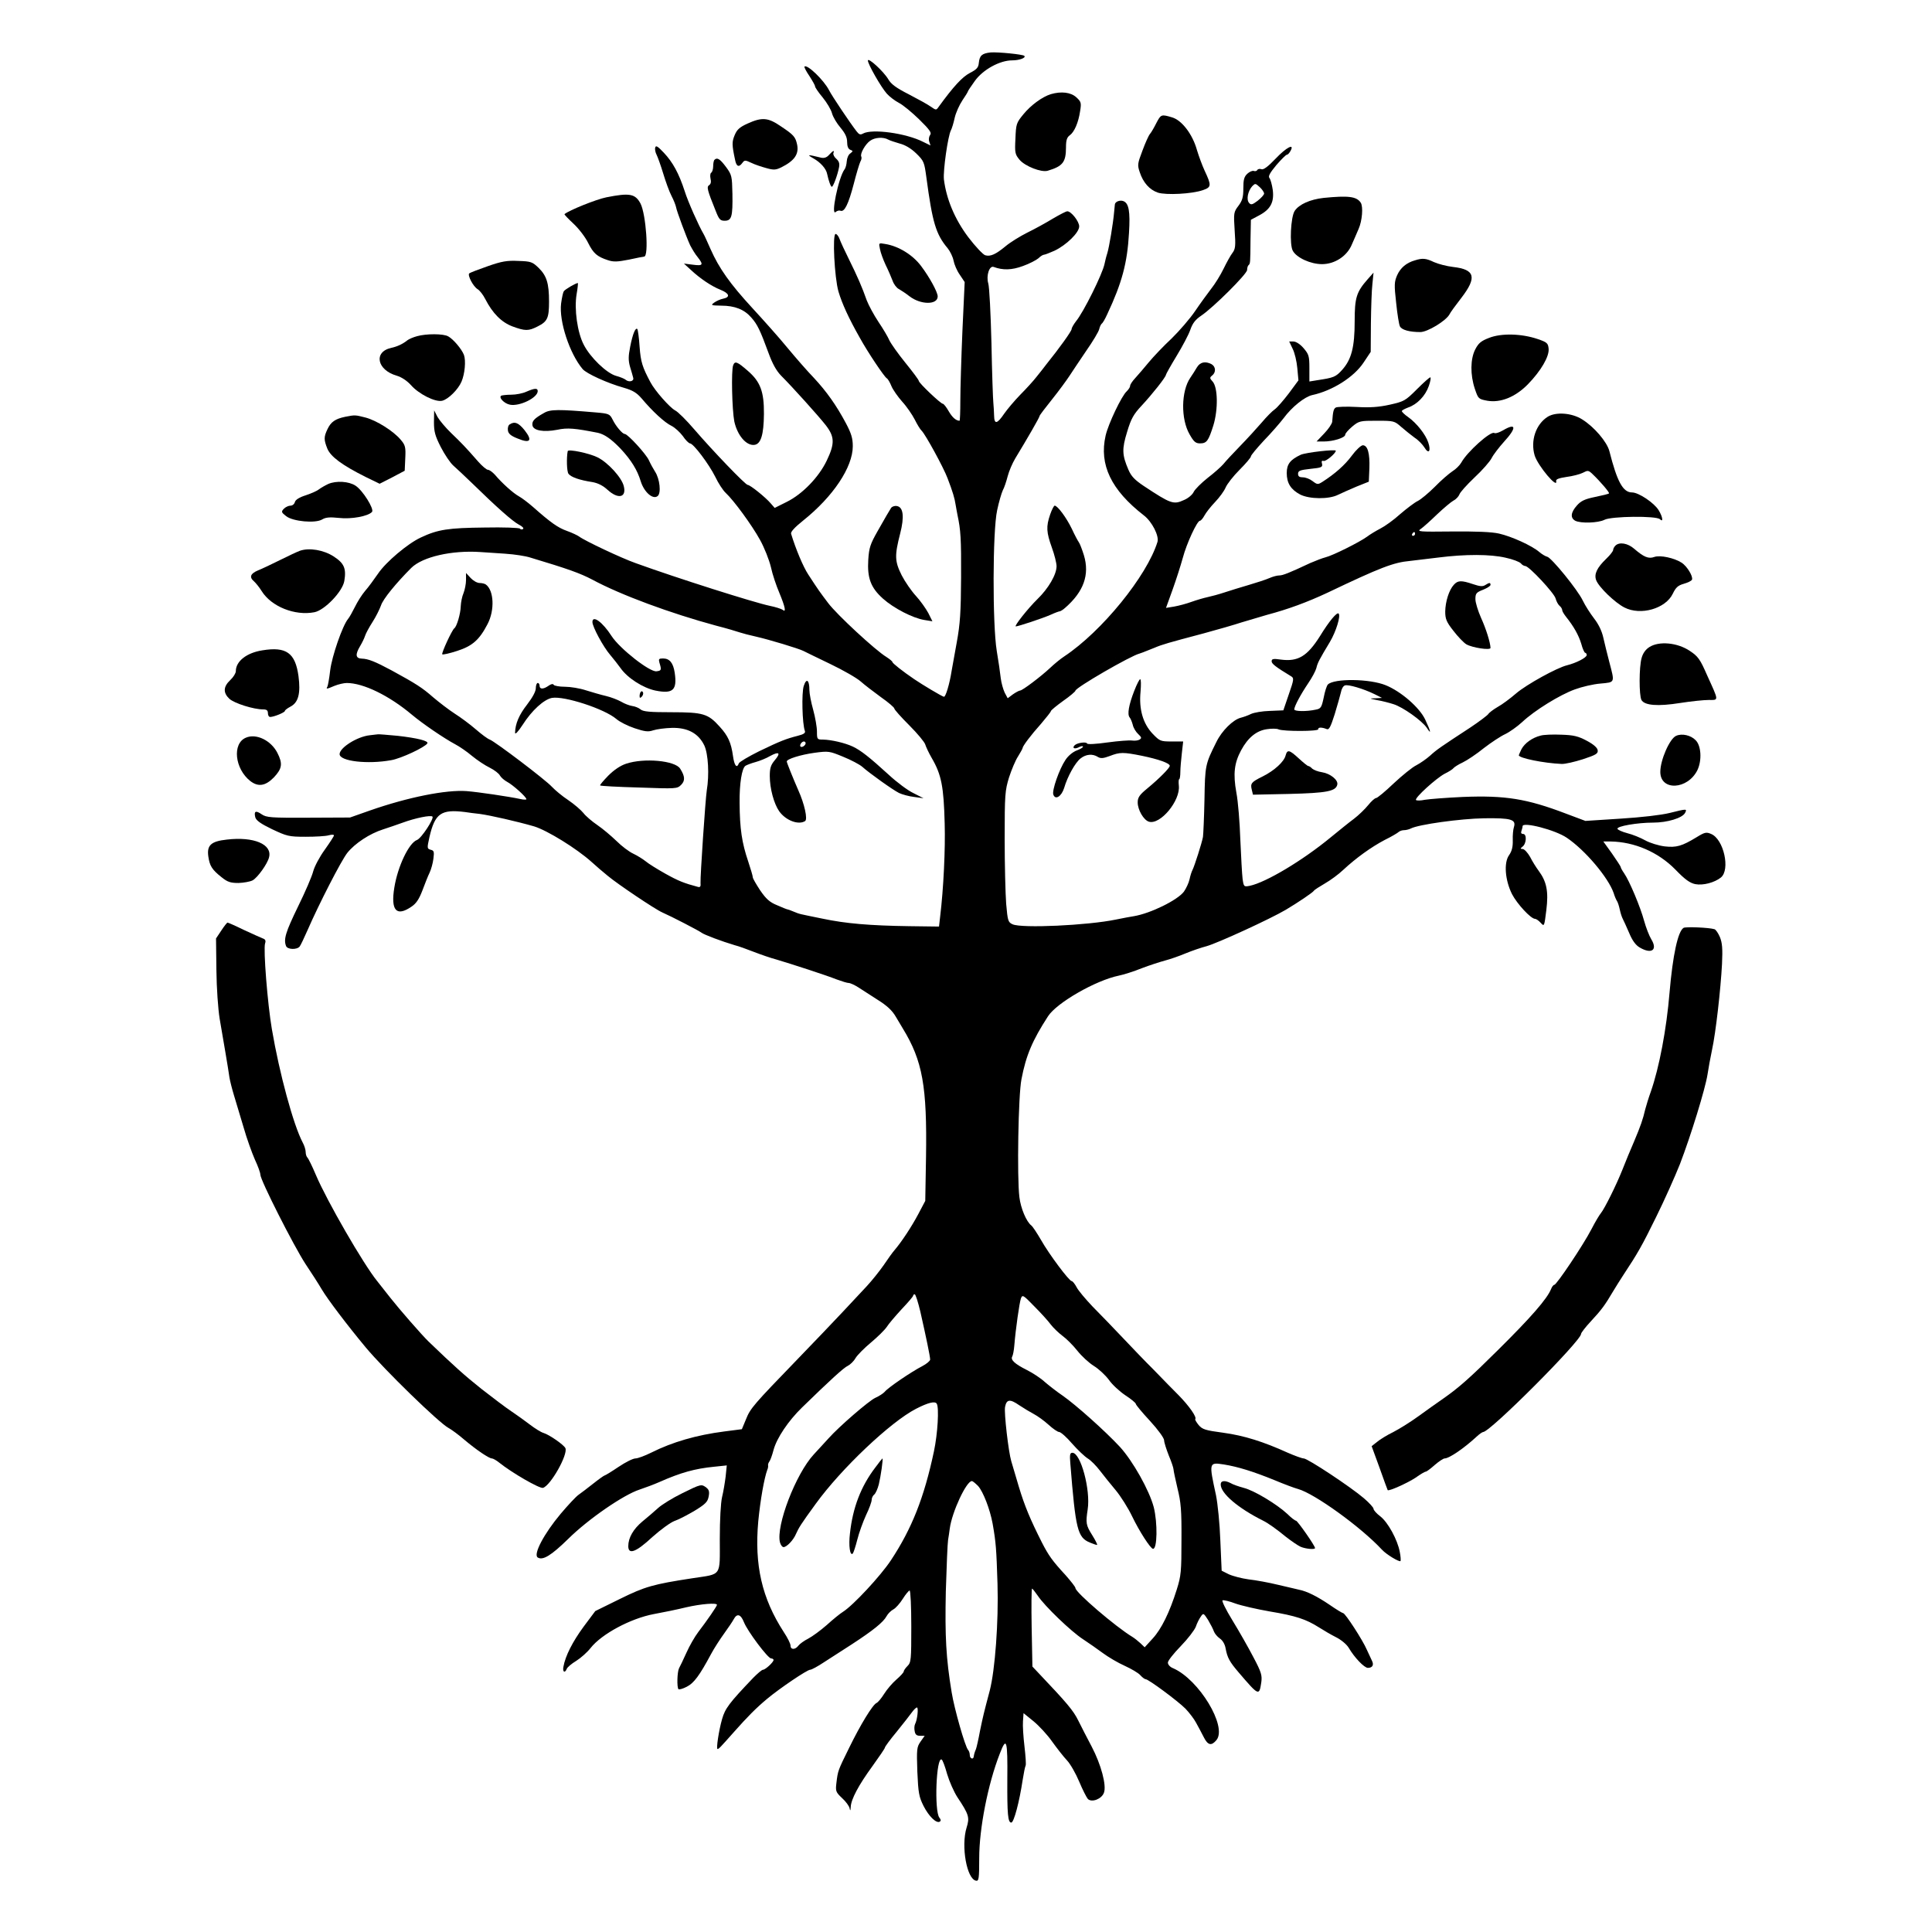 <?xml version="1.0" standalone="no"?>
<!DOCTYPE svg PUBLIC "-//W3C//DTD SVG 20010904//EN"
 "http://www.w3.org/TR/2001/REC-SVG-20010904/DTD/svg10.dtd">
<svg version="1.0" xmlns="http://www.w3.org/2000/svg"
 width="1024pt" height="1024pt" viewBox="0 0 1024 1024"
 preserveAspectRatio="xMidYMid meet">
<g transform="translate(0,1024) scale(0.1,-0.1)"
fill="#000000" stroke="none">
<path d="M5250 9962 c-45 -5 -58 -16 -62 -55 -2 -25 -11 -35 -48 -54 -40 -21
-87 -72 -164 -178 -14 -20 -14 -20 -43 0 -15 11 -68 40 -116 65 -67 34 -94 54
-109 80 -25 42 -108 118 -108 99 0 -19 69 -140 100 -175 14 -16 43 -38 64 -49
22 -11 70 -51 108 -88 56 -55 67 -71 58 -82 -6 -8 -9 -24 -5 -35 l7 -21 -39
19 c-90 46 -271 71 -319 44 -14 -8 -21 -5 -34 12 -33 42 -131 188 -146 218
-27 53 -116 139 -130 125 -3 -2 9 -25 26 -50 16 -25 30 -49 30 -55 0 -5 18
-32 40 -58 22 -27 45 -65 50 -85 5 -19 26 -54 45 -76 25 -30 35 -51 35 -76 0
-23 6 -37 17 -41 15 -6 15 -7 0 -19 -10 -6 -18 -25 -19 -42 -1 -16 -6 -36 -12
-43 -32 -43 -75 -253 -46 -225 7 6 18 9 25 6 21 -8 42 35 70 142 14 55 30 108
35 118 6 10 8 22 5 27 -8 14 21 66 47 84 25 18 70 21 96 6 9 -5 37 -14 61 -21
28 -7 59 -25 87 -52 41 -40 43 -46 54 -127 32 -239 50 -301 113 -376 13 -16
27 -45 31 -65 4 -21 18 -54 33 -75 l26 -39 -12 -260 c-6 -143 -11 -308 -11
-367 0 -60 -2 -108 -4 -108 -19 0 -39 18 -58 51 -12 21 -26 39 -31 39 -11 0
-127 110 -127 121 0 5 -32 48 -71 96 -39 48 -77 102 -85 119 -7 17 -33 61 -58
98 -24 36 -52 88 -62 114 -25 71 -50 128 -94 217 -22 44 -44 92 -50 108 -5 15
-15 27 -21 27 -18 0 -6 -232 15 -305 19 -64 54 -141 113 -245 43 -78 129 -206
143 -215 6 -3 17 -22 25 -42 8 -19 34 -56 57 -82 24 -26 53 -69 66 -94 13 -26
29 -53 37 -60 21 -21 116 -195 137 -251 28 -73 38 -107 43 -141 3 -16 7 -41
10 -55 17 -79 20 -126 19 -330 -1 -184 -5 -247 -23 -345 -12 -66 -24 -133 -27
-150 -11 -71 -32 -140 -41 -138 -11 2 -116 65 -157 93 -62 42 -116 85 -116 91
0 4 -15 16 -32 27 -58 35 -262 224 -308 285 -46 61 -50 66 -106 152 -27 41
-66 134 -91 216 -3 10 19 34 64 70 159 127 263 283 263 394 0 42 -8 68 -36
121 -51 96 -103 169 -170 241 -33 34 -95 105 -139 158 -44 54 -129 149 -188
213 -117 127 -176 210 -221 312 -16 36 -32 72 -37 80 -25 42 -83 172 -100 227
-31 95 -63 153 -110 203 -33 35 -43 41 -46 28 -3 -9 1 -27 7 -38 6 -12 22 -56
35 -99 13 -43 32 -96 44 -119 12 -23 22 -49 24 -59 4 -23 54 -157 75 -203 10
-19 27 -48 40 -63 32 -41 28 -47 -25 -40 l-48 6 35 -32 c50 -47 111 -88 159
-107 47 -19 53 -39 14 -47 -16 -3 -37 -13 -48 -21 -19 -14 -16 -15 38 -16 71
0 122 -20 159 -63 32 -36 47 -67 91 -187 21 -58 42 -95 66 -120 61 -61 198
-213 238 -264 47 -61 48 -97 5 -187 -42 -88 -129 -178 -212 -219 l-64 -32 -21
24 c-26 31 -109 98 -122 98 -12 0 -183 178 -283 294 -41 48 -87 94 -102 101
-29 16 -107 104 -131 150 -42 79 -51 106 -57 187 -3 48 -9 90 -12 94 -10 10
-25 -27 -38 -94 -10 -50 -10 -72 -1 -105 7 -23 15 -50 17 -59 6 -19 -23 -26
-41 -10 -6 5 -28 14 -50 20 -50 14 -137 98 -171 165 -34 65 -51 188 -38 267 6
33 8 60 7 60 -11 0 -69 -34 -75 -44 -4 -6 -10 -35 -14 -64 -12 -94 45 -266
114 -348 20 -24 132 -75 218 -99 48 -14 68 -26 95 -57 57 -68 122 -128 158
-145 18 -9 45 -34 60 -54 14 -21 31 -38 38 -39 18 0 100 -109 134 -177 16 -34
41 -72 55 -85 44 -41 139 -171 182 -249 23 -41 49 -107 58 -145 8 -38 29 -100
45 -137 31 -75 37 -106 17 -89 -7 5 -38 15 -68 21 -82 17 -492 147 -710 226
-77 27 -273 120 -300 141 -8 6 -37 20 -65 30 -48 17 -86 44 -181 128 -24 21
-57 46 -73 55 -31 17 -90 70 -128 115 -13 14 -29 26 -37 26 -7 0 -31 20 -52
44 -69 79 -90 100 -143 151 -29 28 -61 66 -72 85 l-18 35 -1 -62 c0 -51 6 -73
36 -132 20 -39 50 -84 67 -99 17 -15 61 -56 98 -92 133 -130 216 -203 248
-220 20 -10 29 -20 23 -24 -6 -3 -13 -3 -16 2 -3 5 -87 8 -188 6 -191 -2 -247
-10 -338 -53 -69 -32 -185 -130 -226 -191 -21 -30 -51 -72 -69 -92 -17 -20
-41 -58 -54 -85 -13 -26 -29 -55 -36 -63 -30 -36 -86 -199 -95 -273 -5 -43
-12 -82 -15 -87 -8 -13 -4 -13 38 5 20 8 49 15 65 15 88 0 225 -67 345 -168
56 -47 170 -125 230 -157 21 -11 61 -38 88 -61 28 -23 70 -51 95 -63 24 -12
49 -31 54 -42 6 -10 23 -25 38 -33 29 -15 102 -80 102 -92 0 -3 -15 -3 -32 1
-60 13 -222 37 -285 42 -108 8 -310 -32 -513 -103 l-105 -37 -220 -1 c-199 -1
-223 1 -248 18 -32 22 -42 17 -34 -16 5 -17 29 -34 89 -63 79 -37 88 -40 178
-40 52 0 107 3 123 8 15 4 27 4 27 -1 0 -4 -22 -38 -49 -76 -27 -37 -54 -88
-61 -114 -6 -25 -42 -109 -81 -188 -65 -134 -77 -172 -63 -208 7 -19 57 -21
72 -3 5 6 24 46 42 87 60 138 179 370 211 410 40 50 119 102 189 124 30 10 78
26 105 36 65 24 148 41 157 32 10 -10 -59 -116 -82 -124 -43 -16 -102 -140
-120 -252 -20 -122 11 -156 90 -102 26 17 41 40 59 87 13 35 30 78 38 94 8 17
17 49 20 73 5 38 3 44 -14 48 -20 6 -20 8 -7 67 29 126 62 149 189 133 17 -3
51 -7 78 -10 58 -8 198 -40 288 -66 69 -21 225 -117 305 -189 22 -20 60 -53
85 -73 51 -43 252 -178 289 -194 48 -21 195 -97 209 -108 13 -10 105 -45 176
-66 17 -4 62 -20 100 -35 39 -15 91 -33 118 -40 78 -23 269 -85 321 -106 27
-10 56 -19 64 -19 9 0 32 -11 51 -23 20 -13 67 -43 104 -67 48 -30 76 -56 95
-89 15 -25 32 -53 37 -62 105 -172 129 -306 123 -684 l-4 -230 -37 -70 c-35
-66 -87 -145 -125 -190 -10 -11 -36 -47 -58 -80 -23 -33 -63 -83 -90 -112 -27
-29 -85 -91 -129 -138 -44 -47 -152 -160 -240 -251 -230 -238 -248 -258 -271
-316 l-22 -53 -93 -12 c-148 -19 -275 -56 -387 -112 -34 -17 -72 -31 -84 -31
-13 0 -53 -20 -90 -45 -37 -25 -70 -45 -73 -45 -3 0 -30 -19 -59 -42 -30 -24
-66 -51 -80 -61 -14 -10 -56 -55 -94 -100 -89 -106 -147 -216 -122 -232 27
-17 72 11 161 98 107 106 295 235 379 262 30 10 78 28 105 40 113 50 188 71
290 81 l67 7 -6 -59 c-4 -32 -12 -81 -19 -109 -7 -30 -12 -119 -12 -222 0
-202 13 -184 -145 -208 -209 -32 -251 -44 -385 -110 l-130 -64 -62 -83 c-58
-79 -97 -155 -107 -213 -5 -27 8 -35 18 -10 3 8 25 27 50 42 24 15 59 46 76
68 59 75 213 157 335 180 50 9 127 25 172 36 78 18 163 25 163 13 0 -7 -53
-84 -99 -144 -19 -25 -47 -74 -63 -110 -16 -36 -34 -73 -39 -82 -10 -20 -12
-101 -3 -111 4 -3 23 2 44 13 38 19 68 60 128 172 17 32 49 81 70 110 21 29
44 63 51 76 17 32 37 27 54 -16 19 -48 127 -192 144 -192 7 0 13 -4 13 -8 0
-12 -44 -52 -56 -52 -6 0 -28 -19 -51 -42 -128 -134 -150 -163 -166 -220 -17
-59 -32 -158 -24 -158 7 0 15 9 87 90 72 81 116 126 176 176 67 56 212 154
228 154 7 0 39 17 72 39 32 21 100 64 149 96 112 73 167 117 184 149 7 13 23
29 36 36 12 6 35 32 50 56 15 24 32 44 36 44 5 0 9 -85 9 -190 0 -177 -1 -191
-20 -210 -11 -11 -20 -24 -20 -29 0 -5 -17 -24 -39 -43 -21 -18 -50 -52 -65
-76 -15 -24 -33 -45 -40 -48 -20 -8 -85 -114 -146 -239 -59 -120 -59 -119 -67
-186 -5 -42 -3 -48 30 -79 20 -18 38 -43 40 -54 3 -16 5 -14 6 7 2 41 42 116
115 216 36 50 66 94 66 98 0 5 28 43 63 85 34 42 70 88 80 102 10 14 22 26 27
26 9 0 2 -66 -10 -88 -4 -8 -5 -25 -2 -38 3 -18 11 -24 29 -24 l24 0 -22 -31
c-20 -29 -21 -39 -17 -159 5 -114 9 -134 33 -182 28 -55 68 -94 86 -83 7 5 6
11 -2 21 -28 34 -17 326 12 308 5 -2 18 -37 29 -77 12 -40 36 -94 54 -122 62
-93 66 -108 49 -162 -30 -98 1 -272 50 -281 15 -3 17 11 17 120 0 156 46 392
109 553 36 94 42 73 40 -136 -1 -184 3 -229 21 -229 14 0 43 111 60 224 6 38
13 73 16 78 3 5 0 50 -6 101 -6 50 -10 111 -8 134 l3 43 53 -43 c28 -23 73
-71 98 -107 26 -36 61 -81 79 -100 18 -19 47 -70 65 -113 18 -43 39 -84 46
-92 21 -20 73 0 85 33 15 38 -15 150 -65 245 -23 43 -55 106 -71 138 -26 53
-60 93 -209 250 l-34 36 -4 207 c-2 113 -1 206 2 206 3 0 16 -17 30 -37 37
-56 178 -191 240 -231 30 -20 78 -53 106 -74 27 -20 79 -51 115 -67 35 -16 73
-38 83 -50 11 -12 23 -21 28 -21 15 0 170 -115 211 -156 21 -22 46 -55 56 -74
11 -19 29 -54 41 -77 22 -44 41 -48 68 -15 57 72 -93 320 -230 380 -16 6 -28
19 -28 30 0 10 31 49 68 87 38 39 73 85 80 103 6 18 18 42 26 53 14 21 15 20
39 -17 13 -22 27 -49 31 -61 4 -11 18 -28 31 -37 15 -10 27 -30 31 -53 9 -49
21 -71 69 -127 107 -125 109 -126 120 -53 5 37 1 53 -42 134 -26 50 -76 138
-111 195 -35 57 -58 104 -52 106 6 2 37 -5 68 -17 31 -11 113 -30 182 -42 138
-23 192 -41 260 -84 25 -16 66 -40 92 -53 26 -13 55 -37 66 -55 31 -53 83
-107 102 -107 24 0 33 15 22 37 -5 10 -17 36 -27 58 -21 50 -115 195 -126 195
-4 0 -37 20 -73 45 -65 44 -119 71 -160 79 -11 3 -61 14 -111 26 -49 12 -120
25 -157 29 -36 5 -83 17 -105 27 l-38 19 -7 160 c-3 88 -14 196 -23 240 -38
175 -38 175 42 163 74 -12 155 -37 268 -83 50 -21 106 -42 125 -47 87 -24 334
-202 445 -322 23 -25 91 -66 98 -60 2 3 1 25 -4 49 -12 64 -62 156 -103 188
-20 15 -36 33 -36 40 0 7 -23 32 -51 56 -70 60 -298 211 -319 211 -9 0 -47 14
-84 30 -130 59 -232 91 -341 106 -98 13 -112 18 -132 41 -12 15 -20 29 -18 31
10 10 -32 70 -89 128 -33 33 -80 81 -103 105 -23 24 -53 54 -65 66 -13 13 -67
69 -120 125 -54 57 -129 135 -167 173 -37 39 -76 85 -85 103 -9 17 -21 32 -26
32 -13 0 -119 141 -163 219 -21 36 -44 71 -51 76 -26 20 -56 91 -63 150 -13
103 -6 541 11 625 24 126 58 206 141 334 47 72 253 190 375 215 25 5 79 22
121 39 42 16 98 34 124 41 27 7 76 24 109 38 34 14 84 31 111 38 58 16 337
144 420 193 64 38 144 92 149 101 3 5 30 22 59 39 28 16 72 48 97 72 68 63
147 120 219 158 37 18 70 38 75 43 6 5 18 9 28 9 10 0 26 4 36 9 40 21 262 52
388 54 143 2 171 -6 158 -47 -4 -12 -7 -43 -6 -70 1 -35 -5 -58 -20 -79 -28
-40 -21 -132 16 -206 27 -52 100 -131 122 -131 6 0 19 -9 30 -21 19 -21 19
-20 30 68 12 98 2 150 -41 208 -12 16 -33 49 -45 73 -13 23 -31 42 -39 42 -14
1 -14 2 -1 13 21 16 23 67 3 67 -10 0 -13 6 -9 16 3 9 6 20 6 25 0 25 172 -19
234 -61 98 -66 221 -212 249 -294 5 -17 13 -35 17 -41 4 -5 11 -26 15 -45 4
-19 11 -41 16 -50 4 -8 20 -42 34 -75 17 -41 35 -65 56 -77 63 -37 96 -13 61
44 -11 18 -28 62 -38 98 -19 71 -77 210 -106 252 -10 14 -18 29 -18 33 0 3
-21 35 -46 71 l-46 64 39 0 c126 -2 252 -56 343 -149 51 -53 77 -71 105 -77
42 -8 102 8 136 35 51 41 15 204 -52 231 -25 11 -34 9 -76 -17 -79 -48 -108
-56 -170 -49 -32 4 -78 18 -103 32 -25 14 -67 31 -95 38 -27 7 -51 18 -52 23
-5 14 106 33 189 33 75 0 154 24 169 51 12 23 10 23 -82 0 -45 -11 -148 -23
-260 -30 l-186 -12 -104 39 c-207 79 -322 97 -546 88 -87 -4 -177 -11 -201
-15 -23 -5 -44 -5 -47 -1 -7 12 107 115 152 139 23 11 44 25 47 30 4 5 25 19
49 30 23 11 74 45 112 76 39 30 89 63 113 74 23 11 64 40 90 64 66 62 199 144
279 173 38 14 98 28 136 31 78 7 76 3 47 113 -11 41 -25 100 -32 130 -8 36
-25 71 -49 102 -20 26 -47 68 -60 95 -27 57 -165 226 -188 232 -9 2 -28 13
-42 25 -41 35 -148 83 -214 98 -40 9 -123 12 -249 11 -177 -2 -187 -1 -165 14
13 9 52 44 86 77 35 33 74 66 87 73 14 7 27 22 31 32 3 11 39 51 80 90 41 38
82 85 91 103 9 18 39 57 65 86 69 75 66 103 -5 61 -19 -11 -40 -18 -46 -14
-19 12 -145 -101 -175 -157 -8 -14 -29 -35 -47 -46 -18 -12 -60 -48 -93 -82
-33 -33 -74 -67 -90 -75 -17 -8 -59 -40 -94 -70 -34 -31 -82 -65 -104 -76 -23
-12 -55 -31 -72 -44 -40 -29 -182 -100 -220 -109 -16 -4 -52 -18 -80 -30 -113
-53 -146 -66 -165 -66 -11 0 -34 -6 -52 -14 -18 -8 -67 -24 -108 -36 -41 -12
-100 -30 -130 -40 -30 -10 -71 -21 -90 -25 -19 -4 -57 -15 -85 -25 -27 -10
-69 -21 -92 -25 l-43 -7 35 97 c19 53 43 128 54 168 20 76 76 197 91 197 5 0
16 13 24 28 8 15 33 47 56 71 23 24 48 58 56 77 8 19 41 61 74 94 33 33 60 65
60 71 0 6 31 43 68 83 38 39 85 93 105 119 44 60 112 114 152 123 107 23 221
95 272 172 l38 57 1 150 c1 82 4 177 8 210 l6 60 -31 -35 c-60 -68 -69 -98
-69 -223 0 -137 -17 -202 -66 -257 -34 -38 -45 -42 -131 -55 l-43 -7 0 71 c0
64 -3 73 -31 106 -18 21 -40 35 -54 35 l-22 0 18 -38 c11 -21 22 -68 25 -103
l6 -65 -51 -69 c-29 -38 -62 -76 -75 -85 -12 -8 -44 -40 -69 -70 -26 -30 -77
-86 -115 -125 -37 -38 -77 -81 -88 -95 -12 -14 -49 -47 -83 -73 -34 -27 -67
-60 -74 -74 -6 -14 -29 -34 -51 -43 -56 -26 -70 -21 -215 75 -46 31 -65 50
-80 85 -34 79 -35 110 -7 201 21 70 34 93 77 139 55 59 129 152 129 164 0 3
25 48 56 99 31 51 64 113 73 139 12 35 27 54 58 75 63 42 243 221 243 242 0
10 3 21 7 25 10 9 10 9 11 136 l2 105 43 23 c61 32 81 70 73 135 -4 28 -12 57
-18 64 -7 9 3 27 37 68 26 30 51 55 56 55 5 0 13 9 19 20 23 42 -21 20 -79
-41 -40 -42 -64 -60 -75 -56 -8 3 -18 2 -22 -4 -3 -6 -12 -8 -19 -5 -7 2 -22
-4 -34 -15 -17 -16 -21 -32 -21 -77 0 -47 -5 -65 -26 -93 -25 -33 -26 -38 -20
-130 6 -83 4 -99 -12 -120 -10 -13 -31 -51 -47 -84 -16 -33 -45 -80 -65 -105
-19 -25 -58 -78 -85 -118 -27 -40 -84 -106 -125 -146 -42 -39 -97 -97 -121
-126 -25 -30 -57 -68 -72 -84 -15 -16 -27 -34 -27 -41 0 -7 -8 -19 -18 -29
-27 -24 -98 -173 -112 -235 -35 -154 29 -288 203 -423 43 -33 81 -108 72 -140
-56 -181 -295 -475 -494 -607 -20 -13 -54 -41 -76 -62 -48 -45 -146 -119 -158
-119 -5 0 -22 -9 -38 -20 l-28 -21 -16 30 c-8 17 -18 52 -21 78 -3 27 -12 91
-21 143 -23 142 -22 636 2 745 9 43 23 91 30 106 8 14 19 48 26 75 7 27 25 69
40 94 65 107 129 218 129 225 0 4 30 43 66 88 36 45 77 101 92 124 15 23 55
83 89 133 35 50 66 102 69 115 3 14 10 27 14 30 5 3 17 24 28 48 79 168 107
273 116 433 7 114 -1 157 -30 168 -18 7 -44 -3 -45 -18 -1 -6 -2 -24 -4 -41
-5 -58 -26 -185 -36 -217 -6 -18 -12 -44 -15 -58 -11 -53 -111 -255 -151 -303
-12 -16 -23 -34 -23 -41 0 -11 -67 -104 -134 -187 -11 -15 -34 -44 -51 -65
-16 -21 -56 -65 -87 -96 -31 -32 -69 -77 -85 -100 -38 -56 -53 -59 -54 -11 -1
21 -2 52 -4 68 -2 17 -7 158 -10 315 -4 157 -11 300 -17 318 -12 41 6 96 29
87 48 -18 96 -17 155 5 34 12 70 31 82 41 11 11 24 19 30 19 5 0 30 10 55 21
63 30 131 96 131 129 0 26 -42 80 -63 80 -7 0 -41 -18 -77 -39 -36 -22 -96
-55 -135 -74 -38 -19 -90 -51 -115 -72 -52 -43 -80 -56 -108 -48 -11 3 -52 46
-90 96 -72 96 -116 202 -129 306 -5 46 21 229 37 260 5 9 14 38 20 66 6 27 25
69 41 93 16 23 29 45 29 47 0 3 17 28 37 56 43 60 132 109 198 109 39 0 75 14
64 24 -8 8 -141 21 -179 18z m1450 -748 c0 -6 -15 -23 -34 -38 -29 -22 -36
-23 -46 -11 -15 18 -6 62 17 88 16 16 17 16 40 -5 13 -12 23 -27 23 -34z m800
-1804 c0 -5 -5 -10 -11 -10 -5 0 -7 5 -4 10 3 6 8 10 11 10 2 0 4 -4 4 -10z
m-4820 -105 c47 -3 105 -12 130 -20 203 -61 264 -83 329 -117 152 -82 416
-179 656 -244 55 -14 112 -31 126 -36 15 -5 53 -15 85 -22 71 -16 229 -64 252
-76 10 -5 73 -36 142 -69 69 -33 142 -75 162 -93 20 -18 69 -55 107 -83 39
-27 71 -55 71 -60 0 -6 36 -46 79 -89 44 -44 82 -90 85 -102 4 -13 19 -45 34
-71 52 -89 64 -152 69 -348 4 -134 -6 -345 -24 -493 l-6 -53 -156 2 c-212 3
-339 14 -462 40 -127 26 -118 23 -152 37 -16 7 -31 12 -33 12 -3 0 -28 10 -55
22 -40 16 -59 34 -90 79 -21 32 -39 63 -39 69 0 7 -11 44 -24 83 -34 100 -45
174 -46 312 -1 103 12 183 31 196 8 5 32 14 54 20 22 6 57 20 77 32 48 26 58
17 24 -23 -21 -25 -26 -42 -26 -83 0 -66 22 -147 50 -187 35 -49 102 -74 137
-52 15 9 -3 91 -36 164 -28 64 -61 146 -61 152 0 13 74 36 147 46 75 10 79 9
152 -21 42 -17 87 -41 101 -53 38 -34 161 -122 195 -139 17 -8 53 -18 80 -21
l50 -7 -53 27 c-30 14 -89 58 -132 98 -103 94 -148 129 -190 149 -43 20 -114
36 -157 37 -32 0 -33 1 -33 43 0 23 -9 75 -20 115 -11 39 -20 86 -20 104 0 55
-16 66 -30 22 -12 -36 -8 -202 6 -238 4 -11 -6 -18 -38 -26 -62 -16 -91 -27
-205 -82 -56 -28 -104 -56 -107 -64 -11 -29 -24 -12 -31 39 -10 71 -26 107
-71 156 -61 68 -87 76 -255 76 -113 0 -150 3 -164 15 -9 8 -29 16 -44 18 -14
2 -41 12 -59 23 -18 10 -54 24 -80 30 -26 6 -74 20 -106 30 -33 11 -83 19
-112 19 -29 0 -56 5 -59 10 -4 7 -14 5 -28 -5 -27 -19 -47 -19 -47 0 0 8 -4
15 -10 15 -5 0 -10 -12 -10 -27 0 -18 -17 -49 -46 -87 -43 -55 -63 -102 -64
-150 0 -11 16 5 40 42 49 77 113 135 156 143 65 11 278 -58 341 -112 17 -15
61 -37 97 -49 54 -18 72 -20 98 -11 18 6 62 12 99 13 84 2 141 -29 172 -93 21
-45 27 -156 13 -239 -7 -45 -35 -457 -33 -490 2 -18 -2 -24 -13 -21 -75 20
-105 32 -173 70 -43 24 -91 54 -105 66 -15 12 -44 30 -65 40 -22 10 -62 40
-90 68 -28 27 -73 65 -101 84 -28 19 -62 48 -74 64 -13 16 -49 47 -80 68 -32
21 -70 53 -87 71 -35 38 -299 238 -329 250 -12 4 -45 29 -75 55 -30 26 -80 63
-110 82 -31 20 -82 59 -115 87 -58 51 -91 72 -221 143 -88 47 -123 61 -157 62
-34 1 -36 22 -9 67 10 17 22 41 26 54 4 13 22 46 40 74 18 28 37 67 44 86 10
34 82 121 161 200 60 59 215 94 365 84 28 -2 88 -6 135 -9z m5300 -21 c38 -8
74 -22 81 -30 6 -8 17 -14 23 -14 20 0 154 -144 161 -172 4 -15 13 -32 21 -39
8 -6 14 -17 14 -23 0 -6 10 -22 21 -36 40 -50 66 -96 80 -142 7 -27 17 -48 21
-48 4 0 8 -6 8 -12 -1 -14 -56 -42 -104 -54 -54 -13 -215 -102 -270 -149 -30
-26 -74 -59 -98 -72 -24 -14 -46 -31 -50 -38 -5 -7 -47 -39 -95 -71 -159 -104
-178 -117 -213 -149 -19 -17 -52 -40 -73 -51 -21 -10 -75 -54 -120 -96 -45
-43 -87 -78 -94 -78 -6 0 -25 -17 -41 -37 -17 -21 -51 -54 -76 -73 -26 -19
-81 -64 -124 -99 -148 -122 -342 -238 -428 -256 -31 -6 -32 -5 -38 37 -3 24
-8 117 -12 208 -3 91 -12 203 -21 249 -18 100 -11 157 25 224 36 67 81 104
136 112 25 4 54 4 63 -1 27 -11 212 -11 210 1 -2 11 19 11 44 1 13 -6 21 9 43
78 14 46 29 99 33 116 3 18 12 34 21 37 17 7 100 -18 157 -46 l40 -20 -35 -2
c-34 -1 -34 -1 10 -10 25 -4 63 -14 85 -21 50 -15 152 -88 177 -125 26 -40 22
-21 -8 43 -30 64 -128 149 -209 182 -85 35 -274 37 -307 4 -6 -6 -16 -37 -22
-69 -11 -52 -15 -59 -41 -64 -49 -11 -115 -10 -115 1 0 16 33 78 74 139 20 29
39 65 43 80 6 27 16 46 72 139 33 56 58 138 46 150 -9 9 -50 -40 -99 -120 -67
-106 -116 -136 -207 -124 -40 6 -49 4 -49 -9 0 -13 20 -29 104 -80 15 -9 14
-18 -13 -95 l-29 -85 -72 -3 c-40 -1 -84 -9 -99 -16 -14 -7 -38 -16 -54 -20
-41 -10 -101 -69 -130 -129 -59 -118 -60 -123 -63 -305 -2 -95 -6 -184 -8
-198 -6 -33 -45 -154 -55 -174 -5 -9 -12 -31 -16 -50 -4 -19 -18 -49 -30 -66
-34 -45 -176 -115 -265 -130 -14 -2 -57 -10 -96 -18 -150 -31 -499 -47 -547
-25 -24 11 -26 18 -34 108 -4 53 -8 209 -8 346 0 234 2 255 23 324 13 40 34
91 48 112 13 21 24 41 24 44 0 10 44 69 98 129 28 33 52 63 52 67 0 4 29 28
65 54 36 25 65 50 65 54 0 16 294 186 340 197 5 1 20 7 80 31 40 17 71 26 260
76 74 20 164 46 200 58 36 11 97 29 135 40 113 30 213 67 320 117 283 135 351
161 439 169 27 3 95 11 150 18 142 18 275 18 356 -1z m-3710 -983 c0 -12 -20
-25 -27 -18 -7 7 6 27 18 27 5 0 9 -4 9 -9z m608 -3013 c30 -132 52 -238 52
-254 0 -7 -19 -23 -42 -35 -55 -28 -182 -114 -199 -136 -8 -9 -30 -23 -50 -32
-33 -15 -191 -151 -248 -215 -14 -15 -49 -54 -78 -85 -96 -104 -201 -379 -179
-466 4 -14 12 -25 19 -25 17 0 53 38 66 70 15 33 24 49 105 160 134 185 395
433 531 503 64 33 101 42 110 27 13 -21 5 -159 -15 -253 -52 -245 -117 -409
-228 -577 -55 -83 -200 -239 -254 -273 -15 -9 -54 -41 -86 -70 -33 -29 -77
-61 -98 -72 -22 -11 -45 -28 -52 -37 -17 -23 -42 -23 -42 0 0 10 -16 42 -36
72 -116 179 -156 355 -135 587 11 112 31 227 48 273 4 8 5 19 4 24 -1 4 2 13
7 20 5 6 15 34 22 61 17 63 78 154 151 225 149 145 222 212 243 221 12 6 31
24 40 40 10 17 47 54 83 84 36 30 73 67 83 82 9 15 45 57 78 93 34 36 62 68
62 73 0 4 4 7 8 7 5 0 18 -42 30 -92z m691 -68 c14 -18 42 -45 62 -60 21 -15
57 -51 79 -79 23 -29 62 -65 88 -81 26 -16 61 -49 79 -73 17 -25 56 -61 87
-82 31 -20 56 -41 56 -46 0 -5 34 -46 75 -90 43 -47 75 -91 75 -103 0 -11 12
-48 25 -81 14 -33 25 -66 25 -74 0 -7 10 -52 21 -100 18 -72 22 -115 21 -271
0 -169 -2 -192 -25 -265 -38 -121 -81 -209 -128 -260 l-42 -46 -23 22 c-13 12
-32 27 -42 33 -88 53 -302 236 -302 259 0 6 -24 36 -52 68 -71 77 -90 104
-126 174 -61 121 -91 192 -122 295 -17 58 -35 119 -40 135 -15 50 -39 258 -33
288 8 41 26 43 75 9 24 -16 59 -37 78 -47 19 -10 54 -35 77 -56 24 -22 49 -39
57 -39 8 0 39 -27 68 -61 29 -33 67 -69 83 -79 17 -10 46 -40 65 -65 19 -25
57 -72 83 -103 26 -31 66 -94 88 -140 38 -79 97 -170 110 -171 23 -3 25 138 4
221 -24 90 -110 243 -179 319 -80 86 -235 224 -304 272 -31 21 -73 54 -94 72
-20 19 -64 48 -96 64 -64 32 -87 54 -77 71 4 7 9 33 11 58 7 87 27 227 35 250
8 21 12 19 71 -42 35 -35 74 -78 87 -96z m-385 -856 c27 -30 63 -123 77 -199
18 -102 20 -134 26 -320 6 -201 -13 -456 -41 -565 -31 -117 -36 -137 -52 -215
-8 -44 -18 -87 -21 -95 -8 -19 -10 -27 -12 -40 -2 -18 -21 -11 -21 8 0 10 -4
22 -9 27 -16 18 -73 218 -87 305 -30 181 -36 297 -31 535 4 132 9 255 12 273
3 17 7 45 9 61 12 88 88 251 117 251 5 0 19 -12 33 -26z"/>
<path d="M2470 7166 c0 -20 -6 -51 -13 -69 -8 -18 -14 -49 -15 -71 -1 -39 -21
-107 -34 -116 -13 -10 -69 -132 -64 -138 4 -3 39 5 79 18 81 26 118 59 161
142 39 74 34 179 -9 210 -5 4 -20 8 -33 8 -13 0 -34 12 -47 26 l-25 27 0 -37z"/>
<path d="M3140 6943 c0 -25 57 -131 94 -174 17 -20 42 -52 55 -70 37 -53 119
-105 184 -119 94 -19 117 2 103 95 -8 52 -27 75 -62 75 -22 0 -24 -3 -19 -22
12 -39 11 -43 -16 -46 -36 -4 -193 119 -237 186 -48 75 -102 114 -102 75z"/>
<path d="M3397 6574 c-4 -4 -7 -14 -7 -23 0 -11 3 -12 11 -4 6 6 10 16 7 23
-2 6 -7 8 -11 4z"/>
<path d="M3318 6192 c-30 -10 -64 -33 -94 -63 -26 -27 -46 -50 -43 -52 2 -3
95 -8 206 -11 197 -7 202 -7 223 14 22 22 21 45 -5 86 -27 43 -192 58 -287 26z"/>
<path d="M7706 7141 c-26 -28 -45 -89 -46 -142 0 -39 6 -55 43 -102 23 -30 54
-63 69 -72 31 -18 128 -33 128 -19 -1 29 -24 102 -50 159 -16 36 -30 81 -30
99 0 30 4 36 40 50 22 9 40 20 40 26 0 13 -6 13 -28 -1 -14 -9 -29 -7 -65 5
-62 21 -80 20 -101 -3z"/>
<path d="M6012 6579 c-29 -74 -38 -125 -25 -141 6 -7 13 -25 17 -40 3 -15 16
-37 28 -48 19 -18 20 -22 8 -30 -8 -5 -26 -7 -40 -5 -13 2 -71 -2 -129 -10
-63 -9 -107 -11 -109 -6 -4 11 -53 4 -66 -9 -16 -16 1 -22 23 -10 12 6 21 7
21 2 0 -4 -15 -13 -34 -20 -19 -7 -45 -28 -59 -50 -32 -47 -73 -163 -64 -184
11 -30 43 -9 57 35 18 62 59 135 87 157 29 23 64 26 92 8 15 -9 28 -8 63 5 54
21 71 21 171 1 87 -18 147 -39 147 -53 0 -11 -54 -66 -118 -119 -43 -35 -52
-49 -52 -75 0 -39 31 -93 59 -102 60 -19 168 111 159 191 -2 19 -1 34 2 34 3
0 6 17 6 38 0 20 4 65 8 100 l7 62 -61 0 c-59 0 -63 2 -100 40 -52 54 -74 131
-65 223 3 37 3 67 -2 67 -4 0 -18 -27 -31 -61z"/>
<path d="M6814 6236 c-8 -33 -59 -80 -121 -111 -61 -30 -67 -37 -58 -72 l6
-25 192 4 c199 5 248 14 255 50 5 24 -37 58 -81 65 -21 3 -44 12 -52 19 -7 8
-17 14 -21 14 -4 0 -26 18 -50 40 -50 46 -61 49 -70 16z"/>
<path d="M4640 2463 c-77 -101 -120 -213 -135 -350 -8 -65 0 -122 15 -107 4 5
15 38 24 74 9 36 30 94 46 129 17 35 30 71 30 81 0 10 6 23 14 29 7 6 18 30
24 54 10 41 24 137 19 137 -1 0 -18 -21 -37 -47z"/>
<path d="M5673 2483 c28 -350 38 -392 104 -419 19 -8 37 -14 38 -12 2 2 -10
26 -27 53 -32 51 -34 63 -23 135 16 103 -37 300 -81 300 -13 0 -15 -10 -11
-57z"/>
<path d="M5570 9741 c-46 -14 -107 -59 -146 -107 -37 -45 -39 -51 -42 -129 -4
-75 -2 -83 22 -112 29 -34 115 -68 149 -58 80 24 97 45 97 125 0 37 5 52 20
63 24 17 46 67 55 129 7 43 5 49 -20 72 -29 27 -80 33 -135 17z"/>
<path d="M6129 9588 c-12 -24 -27 -50 -34 -58 -7 -8 -25 -48 -40 -89 -26 -68
-27 -76 -14 -114 18 -55 52 -93 96 -108 44 -14 180 -7 238 13 46 16 47 24 10
103 -13 28 -31 77 -41 110 -23 83 -80 158 -132 173 -57 17 -59 16 -83 -30z"/>
<path d="M3962 9585 c-42 -19 -56 -32 -68 -61 -15 -36 -15 -51 2 -131 7 -36
20 -42 39 -16 11 15 15 15 47 0 18 -9 54 -21 80 -28 39 -11 50 -10 79 4 70 35
94 70 84 120 -9 42 -18 52 -87 98 -67 46 -99 49 -176 14z"/>
<path d="M4394 9419 c-12 -14 -26 -18 -41 -15 -74 18 -79 18 -41 -4 36 -20 67
-54 72 -82 8 -37 19 -68 25 -68 7 0 30 61 38 103 4 20 0 32 -14 45 -11 9 -18
23 -16 30 7 18 -1 15 -23 -9z"/>
<path d="M3787 9393 c-4 -3 -7 -19 -7 -34 0 -15 -5 -31 -10 -34 -6 -3 -7 -18
-4 -32 4 -16 2 -28 -7 -34 -15 -9 -10 -27 34 -136 18 -46 24 -53 48 -53 37 0
43 22 41 143 -2 93 -3 100 -34 142 -32 43 -47 52 -61 38z"/>
<path d="M3213 9194 c-54 -11 -198 -69 -221 -89 -2 -2 20 -25 48 -51 28 -26
63 -72 77 -101 28 -56 47 -73 105 -92 30 -10 51 -9 112 3 41 9 77 16 80 16 26
0 10 224 -19 281 -28 52 -57 58 -182 33z"/>
<path d="M7015 9191 c-71 -8 -130 -34 -153 -69 -21 -32 -28 -178 -10 -211 20
-37 94 -71 155 -71 68 0 133 43 158 104 10 22 26 60 36 83 19 43 25 118 11
139 -22 33 -66 38 -197 25z"/>
<path d="M4664 8920 c3 -18 17 -56 30 -84 14 -28 30 -66 37 -84 6 -18 21 -38
33 -44 11 -6 37 -23 56 -38 59 -46 150 -47 150 -1 0 22 -42 100 -88 161 -44
59 -120 106 -191 117 -34 6 -34 6 -27 -27z"/>
<path d="M7499 8860 c-45 -13 -76 -39 -94 -79 -15 -35 -16 -50 -5 -147 6 -59
15 -115 20 -124 10 -19 51 -30 108 -30 38 0 135 59 154 93 5 11 34 50 64 89
83 108 72 150 -44 163 -34 4 -80 16 -102 26 -42 20 -60 22 -101 9z"/>
<path d="M2585 8829 c-49 -17 -93 -34 -98 -38 -10 -10 21 -70 45 -84 11 -7 29
-30 40 -52 39 -76 86 -123 144 -145 68 -25 85 -25 134 0 52 26 60 45 60 132 0
97 -13 137 -55 178 -33 32 -41 35 -108 37 -59 3 -88 -2 -162 -28z"/>
<path d="M2210 8458 c-19 -5 -42 -15 -50 -21 -26 -21 -55 -34 -87 -41 -94 -21
-75 -117 29 -147 27 -8 55 -27 76 -50 42 -48 130 -92 166 -83 32 8 84 59 102
101 18 42 24 111 13 142 -12 31 -56 83 -83 98 -25 15 -117 15 -166 1z"/>
<path d="M7892 8449 c-42 -16 -56 -28 -73 -61 -26 -51 -27 -134 -2 -209 18
-53 19 -54 66 -63 70 -12 148 19 215 87 70 72 114 148 110 189 -3 29 -8 34
-58 51 -85 29 -193 32 -258 6z"/>
<path d="M3886 8304 c-11 -28 -6 -236 6 -298 16 -73 63 -129 106 -124 35 4 50
54 51 164 1 118 -19 171 -85 228 -57 50 -69 54 -78 30z"/>
<path d="M6344 8293 c-9 -16 -25 -40 -35 -55 -49 -71 -51 -219 -4 -300 22 -39
32 -48 55 -48 36 0 45 13 71 95 26 85 24 202 -4 233 -16 17 -16 21 -2 32 21
17 19 47 -4 60 -33 17 -60 11 -77 -17z"/>
<path d="M7509 8176 c-61 -61 -68 -64 -143 -81 -59 -13 -104 -16 -176 -12 -54
3 -103 1 -110 -3 -12 -7 -15 -21 -19 -75 -1 -11 -20 -39 -42 -62 l-41 -43 38
0 c50 0 114 20 114 36 0 7 17 26 37 43 36 30 42 31 130 31 91 0 94 -1 130 -33
21 -18 53 -44 71 -57 19 -12 42 -36 52 -52 22 -37 36 -20 20 27 -14 42 -61
102 -106 134 -19 13 -34 28 -34 32 0 4 15 12 33 19 48 16 92 62 110 114 9 25
12 46 8 46 -5 0 -37 -29 -72 -64z"/>
<path d="M2790 8164 c-19 -9 -55 -16 -80 -16 -25 0 -48 -3 -53 -5 -16 -9 15
-42 46 -48 51 -10 147 37 147 72 0 17 -16 16 -60 -3z"/>
<path d="M2883 8051 c-52 -29 -64 -43 -61 -65 4 -28 58 -38 131 -24 55 12 94
8 216 -16 35 -8 71 -33 120 -84 56 -60 89 -113 107 -173 18 -58 65 -99 90 -78
19 16 11 91 -14 129 -9 14 -24 41 -33 61 -16 34 -112 139 -128 139 -12 0 -47
41 -64 76 -15 30 -20 32 -89 38 -198 17 -242 17 -275 -3z"/>
<path d="M8203 8031 c-63 -40 -92 -127 -69 -205 17 -55 124 -182 114 -135 -2
9 15 15 54 21 32 4 71 14 87 22 27 14 30 14 52 -7 42 -40 91 -98 87 -102 -2
-3 -35 -11 -74 -19 -54 -11 -75 -21 -96 -45 -33 -37 -36 -66 -9 -81 29 -15
122 -12 155 5 36 19 275 22 294 3 19 -19 15 12 -7 48 -24 39 -106 94 -141 94
-48 0 -79 57 -120 219 -13 49 -80 128 -144 168 -55 35 -140 41 -183 14z"/>
<path d="M1830 8031 c-53 -11 -76 -27 -94 -65 -20 -42 -20 -56 -1 -104 18 -43
79 -88 203 -150 l74 -36 67 34 66 35 3 66 c3 59 0 70 -24 98 -38 46 -129 103
-187 118 -55 14 -55 14 -107 4z"/>
<path d="M2702 7991 c-8 -4 -12 -19 -10 -32 2 -17 15 -29 51 -43 67 -28 81
-12 38 43 -32 40 -53 49 -79 32z"/>
<path d="M7165 7825 c-37 -50 -89 -96 -156 -139 -24 -15 -27 -15 -52 4 -14 11
-37 20 -51 20 -19 0 -26 5 -26 19 0 16 11 20 66 26 59 6 65 9 61 27 -4 13 -1
18 8 15 11 -5 65 40 65 54 0 9 -156 -9 -185 -21 -56 -26 -75 -50 -75 -97 0
-54 22 -88 71 -114 49 -25 152 -26 200 -2 19 9 63 29 99 44 l65 26 3 70 c3 80
-9 123 -35 123 -10 -1 -36 -25 -58 -55z"/>
<path d="M3009 7849 c-7 -36 -5 -108 4 -120 13 -18 60 -34 126 -44 29 -5 56
-18 81 -41 57 -52 102 -41 86 20 -11 45 -84 125 -139 152 -44 22 -155 45 -158
33z"/>
<path d="M1740 7675 c-19 -9 -41 -22 -50 -29 -8 -7 -39 -21 -69 -31 -35 -11
-55 -24 -58 -36 -3 -11 -13 -19 -23 -19 -10 0 -26 -7 -35 -16 -15 -16 -15 -19
12 -40 36 -28 155 -39 191 -17 18 11 40 13 87 8 68 -8 157 9 177 32 12 15 -49
114 -88 139 -35 23 -102 27 -144 9z"/>
<path d="M4723 7548 c-14 -23 -27 -44 -72 -124 -38 -67 -45 -87 -49 -151 -6
-96 13 -148 78 -206 57 -51 158 -103 219 -113 l43 -7 -22 44 c-13 24 -42 65
-65 90 -24 26 -58 75 -76 110 -37 74 -38 104 -8 221 23 89 17 141 -18 146 -12
2 -25 -3 -30 -10z"/>
<path d="M5566 7513 c-22 -64 -20 -94 9 -175 14 -38 25 -83 25 -99 0 -44 -43
-118 -102 -175 -50 -49 -125 -144 -114 -144 13 0 145 44 183 61 24 11 46 19
50 19 5 1 17 8 28 18 99 86 131 176 100 279 -10 32 -22 63 -27 69 -5 7 -22 38
-37 71 -29 60 -76 123 -91 123 -4 0 -15 -21 -24 -47z"/>
<path d="M8562 7348 c-7 -7 -12 -17 -12 -23 0 -6 -16 -27 -36 -46 -50 -48 -66
-82 -54 -114 14 -37 99 -119 150 -145 86 -44 218 -6 256 73 16 33 27 44 59 53
21 6 40 15 43 22 6 18 -26 70 -54 89 -40 26 -115 42 -146 31 -30 -11 -55 -1
-106 43 -34 30 -79 38 -100 17z"/>
<path d="M1590 7321 c-14 -5 -61 -27 -105 -49 -44 -22 -97 -47 -117 -55 -41
-17 -48 -36 -22 -58 9 -8 28 -31 41 -52 51 -82 176 -132 279 -112 54 10 150
110 159 166 11 66 -1 94 -57 130 -53 34 -128 47 -178 30z"/>
<path d="M8743 6811 c-21 -13 -35 -33 -42 -58 -14 -48 -14 -198 -1 -223 16
-29 86 -35 205 -16 57 9 125 16 151 16 55 0 55 -8 -8 131 -38 87 -48 100 -93
130 -65 43 -161 52 -212 20z"/>
<path d="M1390 6793 c-83 -13 -140 -58 -140 -110 0 -11 -13 -32 -30 -48 -37
-35 -38 -67 -4 -99 27 -24 128 -56 179 -56 18 0 25 -5 25 -20 0 -11 5 -20 12
-20 20 0 78 24 78 32 0 4 13 14 30 23 42 22 54 71 42 162 -17 123 -65 157
-192 136z"/>
<path d="M1960 6343 c-67 -7 -160 -66 -160 -100 0 -38 149 -55 274 -32 52 9
178 68 191 89 8 13 -52 28 -157 40 -54 5 -101 9 -105 8 -4 0 -24 -3 -43 -5z"/>
<path d="M8165 6341 c-44 -11 -84 -40 -101 -72 -7 -15 -14 -30 -14 -32 0 -15
132 -42 227 -46 18 -1 69 11 113 25 70 23 81 30 78 48 -2 13 -22 31 -58 50
-45 24 -69 30 -135 32 -44 2 -94 0 -110 -5z"/>
<path d="M8884 6340 c-34 -14 -84 -128 -84 -191 0 -103 146 -95 197 10 24 51
20 129 -10 158 -25 26 -72 37 -103 23z"/>
<path d="M1303 6330 c-73 -31 -59 -165 24 -230 42 -32 80 -26 125 20 44 47 47
73 18 130 -34 66 -112 104 -167 80z"/>
<path d="M1202 5790 c-83 -9 -106 -30 -98 -88 7 -51 19 -71 71 -112 31 -25 47
-30 89 -30 28 1 62 7 75 14 26 14 79 88 87 122 18 69 -81 111 -224 94z"/>
<path d="M1173 5308 l-28 -42 2 -168 c1 -96 9 -206 17 -256 19 -111 46 -267
52 -312 3 -19 14 -62 24 -95 10 -33 33 -109 51 -170 17 -60 45 -137 60 -171
16 -34 29 -70 29 -80 0 -29 177 -378 239 -473 31 -46 70 -107 87 -136 31 -52
133 -187 232 -306 99 -119 389 -401 440 -428 15 -8 52 -35 82 -61 65 -55 132
-100 147 -100 6 0 24 -10 40 -23 66 -53 213 -138 231 -133 41 13 132 175 119
210 -7 17 -84 71 -116 81 -14 4 -46 24 -72 44 -26 20 -71 52 -99 71 -29 19
-100 73 -159 119 -89 71 -144 120 -280 251 -36 35 -153 169 -201 230 -28 36
-60 76 -71 90 -73 90 -266 424 -325 563 -19 45 -39 86 -45 92 -5 5 -9 18 -9
30 0 11 -7 34 -16 50 -49 93 -123 365 -163 600 -23 134 -46 424 -36 455 5 14
1 22 -12 26 -10 4 -55 24 -100 45 -45 22 -84 39 -87 39 -3 0 -18 -19 -33 -42z"/>
<path d="M8923 5322 c-30 -19 -57 -145 -74 -342 -16 -195 -55 -399 -99 -525
-12 -33 -25 -76 -30 -95 -12 -52 -24 -87 -59 -170 -18 -41 -46 -109 -62 -150
-33 -83 -95 -207 -114 -230 -7 -8 -30 -46 -50 -85 -44 -85 -185 -295 -197
-295 -5 0 -12 -10 -17 -22 -20 -51 -106 -150 -284 -326 -146 -145 -205 -197
-285 -253 -35 -24 -95 -67 -135 -96 -40 -29 -99 -66 -132 -83 -33 -16 -72 -40
-87 -53 l-28 -22 42 -115 c22 -63 42 -116 43 -118 6 -7 106 38 148 66 25 18
49 32 54 32 4 0 26 16 47 35 22 19 46 35 53 35 24 0 103 54 171 117 14 13 29
23 33 23 37 0 519 483 519 520 0 6 24 37 53 68 55 59 74 85 117 158 14 23 38
62 54 86 76 115 99 155 174 308 45 91 101 217 126 280 58 151 134 398 146 474
5 34 16 93 24 131 20 91 46 322 53 455 4 83 1 113 -11 143 -9 21 -22 40 -29
42 -29 9 -153 14 -164 7z"/>
<path d="M6470 2372 c0 -47 91 -125 225 -192 25 -12 74 -47 120 -85 28 -22 63
-46 78 -53 28 -12 77 -16 77 -7 0 12 -93 145 -101 145 -5 0 -26 16 -46 36 -55
51 -175 124 -231 138 -26 7 -58 18 -69 25 -31 16 -53 14 -53 -7z"/>
<path d="M3615 2325 c-49 -24 -106 -59 -126 -77 -20 -18 -58 -51 -84 -72 -48
-40 -75 -86 -75 -131 0 -47 41 -32 127 48 45 40 97 78 119 86 21 7 69 32 106
54 57 35 69 47 74 75 5 25 2 36 -12 47 -26 20 -28 20 -129 -30z"/>
</g>
</svg>

